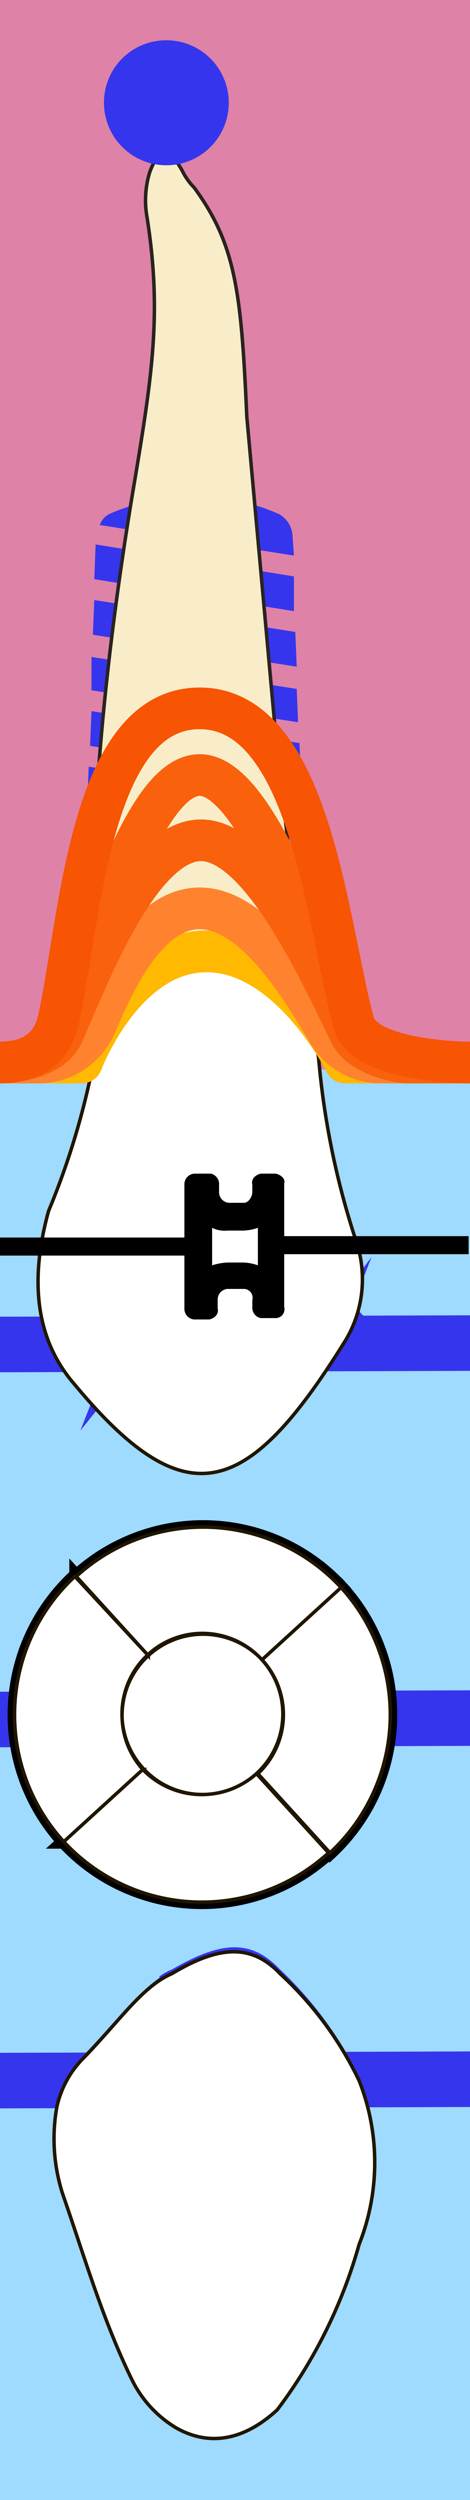 <svg xmlns="http://www.w3.org/2000/svg" viewBox="0 0 33.9 180"><title>13tooth</title><g class="Слой_2" data-name="Слой 2"><g class="Слой_1-2" data-name="Слой 1"><g class="_13" data-name="13"><path class="background" d="M0,0H33.9V180H0Z" style="fill:#9fdaff"/><path class="bone" d="M0,0H33.9V77H0Z" style="fill:#de82a7"/><path class="bridge" d="M0,151.8v-4l33.9-.1v4Zm33.9-26.1v-4L0,121.8v4Zm0-27v-4L0,94.8v4Z" style="fill:#3535ed"/><path class="root" d="M7,75.5c-.9-11.6.1-25,2.5-39.6C11,27,11.7,22.6,10.6,15.6a6.87,6.87,0,0,1,.2-3.2c.7-1.9,1.5-1.7,2.4,0a4.44,4.44,0,0,0,.8,1.1c3,4.1,3.4,7.5,3.8,16.5l2.1,23.1L22.3,74" style="fill:#f8edc8;stroke:#292320;stroke-miterlimit:10;stroke-width:0.25px"/><path class="rootCanal" d="M18.2,74.8c-1.5-.2-2.8-.3-3.5-.4a2.54,2.54,0,0,0-1.2.2C10,76,6.7,77,10.3,71c2.7-9.4,3.6-23.4,3.2-37.2a126.58,126.58,0,0,0,.1-13.1c-.3-4-1.6-7.4-1.6-8-.1-5.3,2.2,2.1,3.2,7.4.7,3.8.5,9.4,1,14.3,1.3,14.7,1,31.6,1.2,33.5a1.78,1.78,0,0,0,.4,1c.9,1,3.2,3.8,2.6,4.9A2.06,2.06,0,0,1,18.2,74.8Z" style="fill:#3535ed"/><path class="implant" d="M21.1,38.6a1.9,1.9,0,0,0-1-1.6A15.23,15.23,0,0,0,7.9,37a1.39,1.39,0,0,0-.7.8l14,2.2Zm.1,2.9L6.9,39.2l-.1,2.5L21.2,44V41.5Zm.1,4L6.8,43.2l-.1,2.5L21.4,48Zm.1,4.1L6.6,47.3v2.4L21.5,52Zm.2,3.9-15-2.3-.1,2.5,15.2,2.4Zm.1,4.1L6.4,55.2l-.1,2.5,15.4,2.4V57.6Zm.1,5.1L6.1,60.3,6,62.7l15.8,2.4Zm.2,3L6.1,63.2,6,65.8H22Zm1.5,2.9a1.85,1.85,0,0,0-.2-.7.91.91,0,0,0-.7-.3H5.5a.91.91,0,0,0-.7.3,1.17,1.17,0,0,0-.2.7v1.9H23.4Zm.4,4.9a1.49,1.49,0,0,0-.4-.9.6.6,0,0,0-.4-.1H5c-.2,0-.3.1-.4.1a1,1,0,0,0-.4.9v1.2a.94.94,0,0,0,1,1H23.3a1.08,1.08,0,0,0,1-1h0Z" style="fill:#3535ed"/><path class="rootMusk" d="M7,75.5c-.9-11.6.1-25,2.5-39.6C11,27,11.7,22.6,10.6,15.6a6.87,6.87,0,0,1,.2-3.2c.7-1.9,1.5-1.7,2.4,0a4.44,4.44,0,0,0,.8,1.1c3,4.1,3.4,7.5,3.8,16.5l2.1,23.1L22.3,74" style="fill:#f8edc8;stroke:#292320;stroke-miterlimit:10;stroke-width:0.25px"/><path class="coronaLingual" d="M12.7,174.8a8.31,8.31,0,0,1-3.2-3.5c-2.1-4.3-3.4-8.8-5-13.4a13,13,0,0,1-.4-6.2,7.16,7.16,0,0,1,2-3.6c2.6-2.7,4.2-5.1,6.3-6,3.5-2.1,5.8-2.1,7.8,0a25.3,25.3,0,0,1,5.7,7.7,16,16,0,0,1,0,11.8A35.85,35.85,0,0,1,20,173.5C17.5,175.8,15,176.1,12.7,174.8Z" style="fill:none"/><path class="coronaLingualIncisalDistal" d="M11.5,153.6V142.4c-1.7,1.2-3.2,3.2-5.4,5.5a7.16,7.16,0,0,0-2,3.6,14.92,14.92,0,0,0-.2,2.1Z" style="fill:#3535ed"/><path class="coronaLingualIncisalMiddle" d="M19.3,153.6V141c-1.8-1.3-3.8-1-6.9.8a4.05,4.05,0,0,0-.9.5v11.2l7.8.1Z" style="fill:#3535ed"/><path class="coronaLingualIncisionMesial" d="M27,153.6a14.65,14.65,0,0,0-1.1-4.1,27.05,27.05,0,0,0-5.7-7.7,6.47,6.47,0,0,0-.9-.8v12.6Z" style="fill:#3535ed"/><path class="coronaLingualMiddleDistal" d="M4.5,157.7c1.2,3.3,2.2,6.5,3.4,9.7h3.6V153.6H3.9A14,14,0,0,0,4.5,157.7Z" style="fill:#3535ed"/><path class="coronaLingualMiddleMiddle" d="M11.4,153.4h7.9v14H11.4Z" style="fill:#3535ed"/><path class="coronaLingualMiddleMesial" d="M23.6,167.4a39.2,39.2,0,0,0,2.3-6,17,17,0,0,0,1.1-7.8H19.3v13.9Z" style="fill:#3535ed"/><path class="coronaLingualCervicalDistal" d="M9.5,171.1a10.52,10.52,0,0,0,2,2.7v-6.4H7.9C8.4,168.6,8.9,169.8,9.5,171.1Z" style="fill:#3535ed"/><path class="coronaLingualCervicalMiddle" d="M12.7,174.6c2.1,1.2,4.3,1,6.6-.7v-6.5H11.5v6.4C11.9,174.1,12.3,174.3,12.7,174.6Z" style="fill:#3535ed"/><path class="coronaLingualCervicalMesial" d="M20.1,173.2a32.09,32.09,0,0,0,3.6-5.9H19.3v6.5A3.28,3.28,0,0,0,20.1,173.2Z" style="fill:#3535ed"/><path class="coronaLabial" d="M5.4,99.7c-2.8-3.2-3.3-7.4-1.9-12.5A55.31,55.31,0,0,0,6.7,76.7a9.88,9.88,0,0,1,5.8-7.2,7.3,7.3,0,0,1,5.8.1A8.44,8.44,0,0,1,23,76.4a57.81,57.81,0,0,0,2.7,13,8.54,8.54,0,0,1-.9,7.3C17.8,107.9,13.4,109.3,5.4,99.7Z" style="fill:none"/><path class="coronaLabialIncisalDistal" d="M10.3,98v6.5a36.31,36.31,0,0,1-4.9-4.7A5.67,5.67,0,0,1,4.2,98Z" style="fill:#3535ed"/><path class="coronaLabialIncisalMiddle" d="M20,98v5.3c-3.3,3.3-6.2,3.7-9.8,1.2V98Z" style="fill:#3535ed"/><path class="coronaLabialIncisionMesial" d="M24.1,98a35.64,35.64,0,0,1-4.1,5.3V98Z" style="fill:#3535ed"/><path class="coronaLabialMiddleDistal" d="M3.5,87.2c.4-1.1.8-2.2,1.2-3.2h5.6V98H4.2C2.5,95.1,2.4,91.5,3.5,87.2Z" style="fill:#3535ed"/><path class="coronaLabialMiddleMiddle" d="M10.3,84h9.8V98H10.3Z" style="fill:#3535ed"/><path class="coronaLabialMiddleMesial" d="M24.2,84a49.45,49.45,0,0,0,1.5,5.5,8.54,8.54,0,0,1-.9,7.3,10.54,10.54,0,0,1-.7,1.1H20v-14Z" style="fill:#3535ed"/><path class="coronaLabialCervicalDistal" d="M6.7,76.8a9.7,9.7,0,0,1,3.6-5.9V84H4.7A64.44,64.44,0,0,0,6.7,76.8Z" style="fill:#3535ed"/><path class="coronaLabialCervicalMiddle" d="M12.5,69.6a7.3,7.3,0,0,1,5.8.1A6.19,6.19,0,0,1,20,70.8V84H10.2V70.9A7.55,7.55,0,0,1,12.5,69.6Z" style="fill:#3535ed"/><path class="coronaLabialCervicalMesial" d="M23,76.6c.3,2.6.7,5.1,1.2,7.4H20V70.8A8.68,8.68,0,0,1,23,76.6Z" style="fill:#3535ed"/><path class="veneer" d="M3.5,95.1l1.6,1.2c2.3,1.8,2.4,2.2,1.4,4.9L5.8,103,7,101.5c1.8-2.3,2.2-2.4,4.9-1.4l1.9.7-1.6-1.2c-2.3-1.8-2.4-2.2-1.4-4.9l.7-1.8-1.2,1.6c-1.8,2.3-2.2,2.4-4.9,1.4ZM5.8,84.7l1.6,1.2c1.4,1.1,1.5,1.3.8,3l-.7,1.8,1.2-1.6c1.1-1.4,1.3-1.5,2.9-.8l1.9.7-1.6-1.2c-1.4-1.1-1.5-1.3-.9-2.9l.7-1.8-1.2,1.6c-1.1,1.4-1.3,1.5-3,.8Zm15,7.6,1.6,1.2c1.4,1.1,1.5,1.3.8,2.9l-.7,1.8,1.2-1.6c1.1-1.4,1.3-1.5,2.9-.8l1.9.7-1.6-1.2c-1.4-1.1-1.5-1.3-.8-3l.7-1.8-1.2,1.6c-1.1,1.4-1.3,1.5-3,.8Z" style="fill:#3535ed"/><path class="coronaTop" d="M10.7,119.2l-5.2-5.7a13.56,13.56,0,0,1,19.1.8l-5.7,5.2A5.83,5.83,0,0,0,10.7,119.2Zm8.2.3,5.7-5.2a13.56,13.56,0,0,1-.8,19.1h0l-5.2-5.7A5.83,5.83,0,0,0,18.9,119.5Zm-.4,8.2,5.2,5.7a13.56,13.56,0,0,1-19.1-.8h0l5.7-5.2A5.92,5.92,0,0,0,18.5,127.7Zm-7.8-8.5a5.83,5.83,0,0,0-.4,8.2h0l-5.7,5.2a13.56,13.56,0,0,1,.8-19.1Zm3.9-1.6a5.8,5.8,0,1,1-5.8,5.8A5.8,5.8,0,0,1,14.6,117.6Z" style="fill:#fff;stroke:#000;stroke-miterlimit:10"/><path class="coronaTopBuccal" d="M10.7,119.2l-5.2-5.7a13.56,13.56,0,0,1,19.1.8l-5.7,5.2A5.83,5.83,0,0,0,10.7,119.2Z" style="fill:#3535ed"/><path class="coronaTopMedial" d="M18.9,119.5l5.7-5.2a13.56,13.56,0,0,1-.8,19.1h0l-5.2-5.7A5.83,5.83,0,0,0,18.9,119.5Z" style="fill:#3535ed"/><path class="coronaTopLingual" d="M18.5,127.7l5.2,5.7a13.56,13.56,0,0,1-19.1-.8h0l5.7-5.2A5.92,5.92,0,0,0,18.5,127.7Z" style="fill:#3535ed"/><path class="coronaTopDistal" d="M10.7,119.2a5.83,5.83,0,0,0-.4,8.2h0l-5.7,5.2a13.56,13.56,0,0,1,.8-19.1Z" style="fill:#3535ed"/><path class="coronaTopOclusial" d="M14.6,117.6a5.8,5.8,0,1,1-5.8,5.8A5.8,5.8,0,0,1,14.6,117.6Z" style="fill:#3535ed"/><path class="silant" d="M6.6,131.5a19,19,0,0,0,6.9,1.2c5.8,0,9.2-2.2,9.2-5.4,0-2.7-2.2-4.2-6.4-5.4-3.2-.9-4.7-1.6-4.7-3.1,0-1.3,1.5-2.5,4.1-2.5a13.11,13.11,0,0,1,5,1l1.1-2.4a15.66,15.66,0,0,0-6-1.1c-5.3,0-8.4,2.4-8.4,5.3,0,2.2,2.1,4,6.5,5.1,3.3.9,4.5,1.8,4.5,3.3s-1.5,2.7-4.8,2.7a16.09,16.09,0,0,1-5.9-1.3Z" style="fill:#3535ed"/><path class="crown" d="M12.7,174.8a8.31,8.31,0,0,1-3.2-3.5c-2.1-4.3-3.4-8.8-5-13.4a13,13,0,0,1-.4-6.2,7.16,7.16,0,0,1,2-3.6c2.6-2.7,4.2-5.1,6.3-6,3.5-2.1,5.8-2.1,7.8,0a25.3,25.3,0,0,1,5.7,7.7,16,16,0,0,1,0,11.8A35.85,35.85,0,0,1,20,173.5C17.5,175.8,15,176.1,12.7,174.8ZM24.8,96.7a8.54,8.54,0,0,0,.9-7.3,57.81,57.81,0,0,1-2.7-13,8.44,8.44,0,0,0-4.7-6.8,7.3,7.3,0,0,0-5.8-.1,9.88,9.88,0,0,0-5.8,7.2A55.31,55.31,0,0,1,3.5,87.2c-1.4,5.1-.9,9.3,1.9,12.5C13.4,109.3,17.8,107.9,24.8,96.7Zm-5.9,22.8,5.7-5.2a13.56,13.56,0,0,0-19.1-.8l5.2,5.7A5.83,5.83,0,0,1,18.9,119.5Zm-.3,8.2,5.2,5.7h0a13.56,13.56,0,0,0,.8-19.1l-5.7,5.2A5.83,5.83,0,0,1,18.6,127.7Zm-8.3-.3-5.7,5.2h0a13.56,13.56,0,0,0,19.1.8l-5.2-5.7A5.92,5.92,0,0,1,10.3,127.4ZM5.4,113.5a13.56,13.56,0,0,0-.8,19.1l5.7-5.2h0a5.83,5.83,0,0,1,.4-8.2Zm3.4,9.9a5.8,5.8,0,1,0,5.8-5.8A5.8,5.8,0,0,0,8.8,123.4Z" style="fill:#fff;stroke:#201600;stroke-miterlimit:10;stroke-width:0.25px"/><path class="braces" d="M15.3,88.4a2,2,0,0,0,1.1.2h1.2a3.55,3.55,0,0,0,1-.2h0v2.7a3.55,3.55,0,0,0-1-.2H16.4a4.25,4.25,0,0,0-1.1.2V88.4h0m4.6-3.9H18.8c-.4.1-.7.4-.6.8v.5c0,.4-.3.8-.6.8H16.5a.77.77,0,0,1-.7-.8v-.5a.76.76,0,0,0-.6-.8H14a.77.77,0,0,0-.7.8v3.8H0v1.3H13.3v3.8a.77.77,0,0,0,.7.8h1.1c.4-.1.7-.4.6-.8v-.6a.77.77,0,0,1,.7-.8h1.2a.64.64,0,0,1,.6.8v.5a.76.76,0,0,0,.6.8h1.1a.64.64,0,0,0,.6-.8V90.3H33.8V89H20.5V85.2c.1-.3-.2-.6-.6-.7Z"/><path class="gum" d="M33.9,76.5h-9s-4-8-10-8-9,8-9,8H0" style="fill:none;stroke:#ffb900;stroke-linejoin:round;stroke-width:3px"/><path class="paradontit1" d="M33.9,76.5H27.5a4.41,4.41,0,0,1-3.8-2.1c-1.7-2.8-5.2-9-9.3-9-3.9,0-6.3,5.6-7.5,8.4a4.5,4.5,0,0,1-4.1,2.7H0" style="fill:none;stroke:#ff822e;stroke-linejoin:round;stroke-width:3px"/><path class="paradontit2" d="M33.9,76.5s-7.6,0-8.6-2c-2-4-6.4-14-10.8-14S6.4,70.2,4.6,74.3C3.7,76.5,0,76.5,0,76.5" style="fill:none;stroke:#f9610d;stroke-linejoin:round;stroke-width:3px"/><path class="paradontit3" d="M33.9,76.5H29.3c-.5,0-3.2-.5-4-2-2-4-6.5-18.7-10.9-18.7s-8,14.4-9.8,18.5C3.7,76.5,0,76.5,0,76.5" style="fill:none;stroke:#f9610d;stroke-linejoin:round;stroke-width:3px"/><path class="paradontit4" d="M33.9,76.5s-7.7,0-8.4-2.9C23.6,66.6,22.4,51,14.4,51S5.8,66.4,4.2,73.5c-.5,2.1-2.1,3-4.2,3" style="fill:none;stroke:#f75403;stroke-linejoin:round;stroke-width:3px"/><path class="periodontit" d="M12,2.9A4.5,4.5,0,1,1,7.5,7.4,4.48,4.48,0,0,1,12,2.9Z" style="fill:#3535ed"/></g></g></g></svg>
